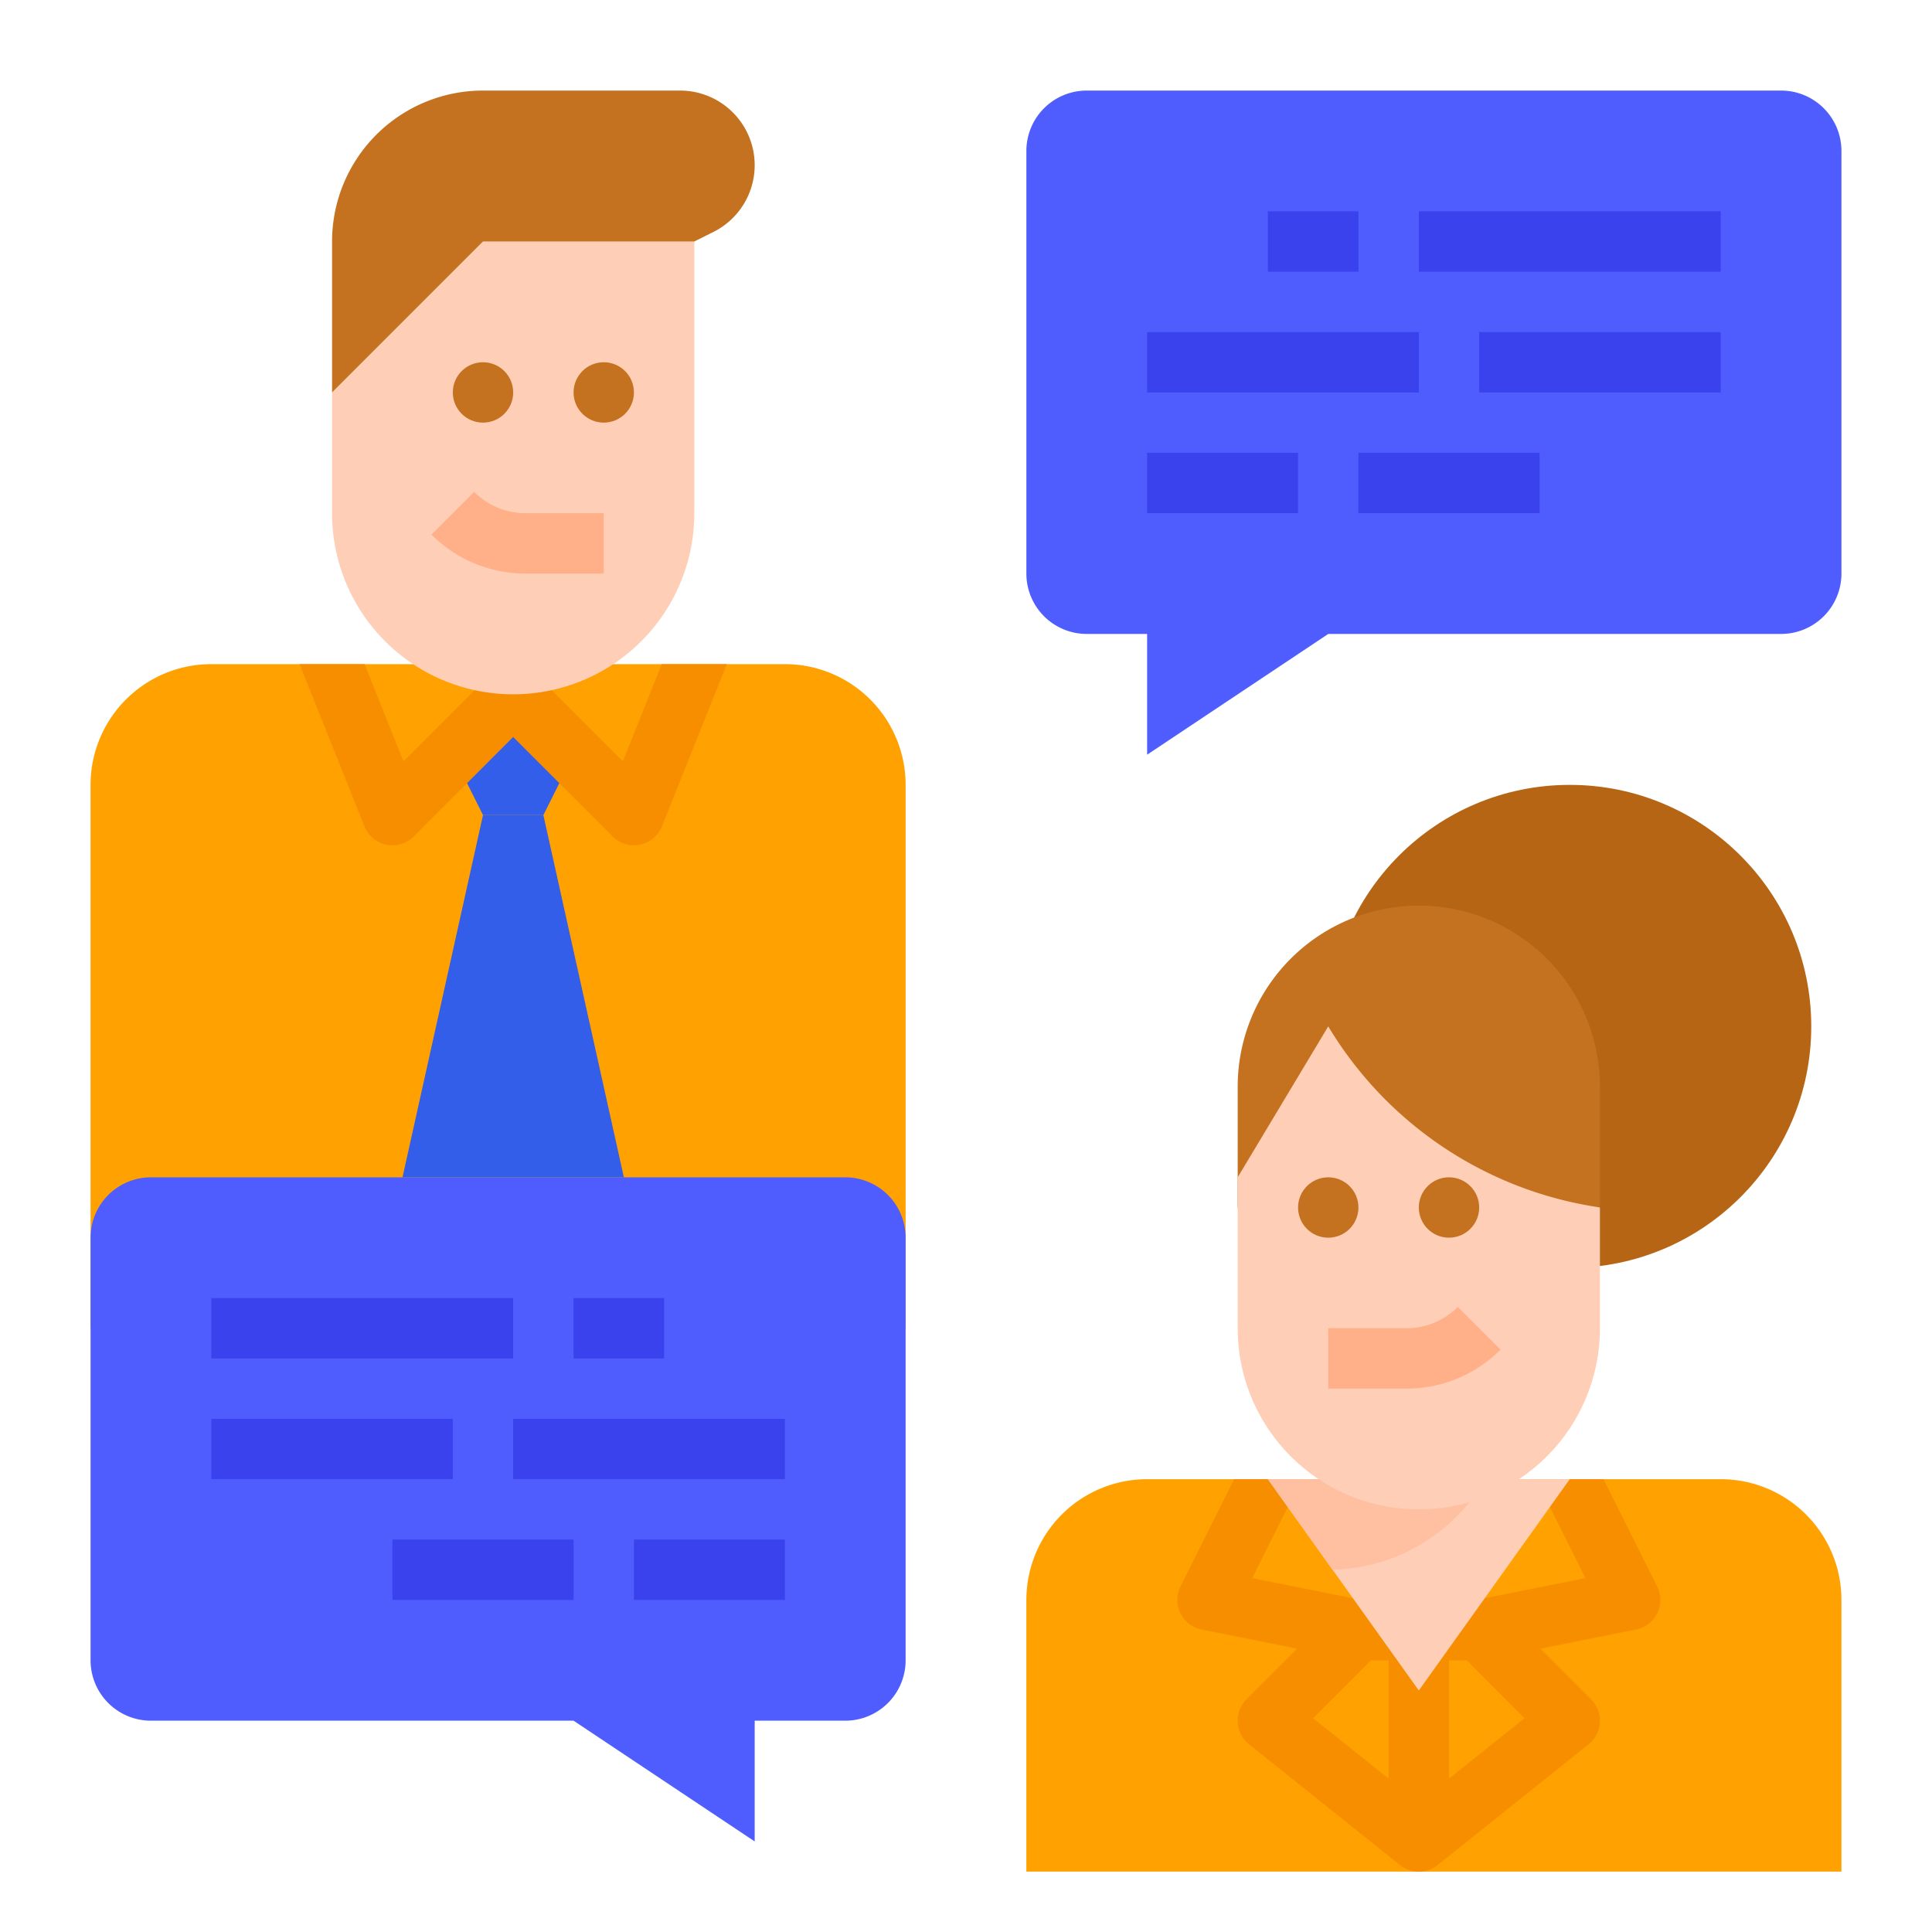 <?xml version="1.0"?>
<svg xmlns="http://www.w3.org/2000/svg" xmlns:xlink="http://www.w3.org/1999/xlink" xmlns:svgjs="http://svgjs.com/svgjs" version="1.1" width="512" height="512" x="0" y="0" viewBox="0 0 512 512" style="enable-background:new 0 0 512 512" xml:space="preserve" class=""><g><path xmlns="http://www.w3.org/2000/svg" d="m488 424v72h-216v-72a32.004 32.004 0 0 1 32-32h152a32.004 32.004 0 0 1 32 32z" fill="#ffa100" data-original="#ffa100" style="" class=""/><path xmlns="http://www.w3.org/2000/svg" d="m439.16 420.42-14.22-28.42h-17.89l13.11 26.21-28.93 5.79h-30.46l-28.93-5.79 13.11-26.21h-17.9l-14.21 28.42a7.999 7.999 0 0 0 5.59 11.42l25.34 5.07-13.43 13.43a8.008 8.008 0 0 0 .66 11.91l40 32a8.018 8.018 0 0 0 10 0l40-32a8.008 8.008 0 0 0 .66-11.91l-13.43-13.43 25.34-5.07a7.999 7.999 0 0 0 5.59-11.42zm-75.84 19.58h4.68v31.352l-20.02-16.012zm20.68 31.352v-31.352h4.68l15.34 15.34z" fill="#f78e00" data-original="#f78e00" style="" class=""/><path xmlns="http://www.w3.org/2000/svg" d="m416 392-40 56-22.87-32.02-17.13-23.98z" fill="#ffceb6" data-original="#ffceb6" style=""/><path xmlns="http://www.w3.org/2000/svg" d="m240 208v144h-216v-144a32.004 32.004 0 0 1 32-32h152a32.004 32.004 0 0 1 32 32z" fill="#ffa100" data-original="#ffa100" style="" class=""/><path xmlns="http://www.w3.org/2000/svg" d="m393.58 392a47.952 47.952 0 0 1 -40.45 23.98l-17.13-23.98z" fill="#ffbfa1" data-original="#ffbfa1" style=""/><path xmlns="http://www.w3.org/2000/svg" d="m224 456h-24v32l-48-32h-112a16 16 0 0 1 -16-16v-112a16 16 0 0 1 16-16h184a16 16 0 0 1 16 16v112a16 16 0 0 1 -16 16z" fill="#4f5dff" data-original="#4f5dff" style="" class=""/><path xmlns="http://www.w3.org/2000/svg" d="m288 168h16v32l48-32h120a16 16 0 0 0 16-16v-112a16 16 0 0 0 -16-16h-184a16 16 0 0 0 -16 16v112a16 16 0 0 0 16 16z" fill="#4f5dff" data-original="#4f5dff" style="" class=""/><g xmlns="http://www.w3.org/2000/svg" fill="#3942ed"><path d="m336 56h24v16h-24z" fill="#3942ed" data-original="#3942ed" style="" class=""/><path d="m376 56h80v16h-80z" fill="#3942ed" data-original="#3942ed" style="" class=""/><path d="m304 88h72v16h-72z" fill="#3942ed" data-original="#3942ed" style="" class=""/><path d="m392 88h64v16h-64z" fill="#3942ed" data-original="#3942ed" style="" class=""/><path d="m304 120h40v16h-40z" fill="#3942ed" data-original="#3942ed" style="" class=""/><path d="m360 120h48v16h-48z" fill="#3942ed" data-original="#3942ed" style="" class=""/><path d="m152 344h24v16h-24z" fill="#3942ed" data-original="#3942ed" style="" class=""/><path d="m56 344h80v16h-80z" fill="#3942ed" data-original="#3942ed" style="" class=""/><path d="m136 376h72v16h-72z" fill="#3942ed" data-original="#3942ed" style="" class=""/><path d="m56 376h64v16h-64z" fill="#3942ed" data-original="#3942ed" style="" class=""/><path d="m168 408h40v16h-40z" fill="#3942ed" data-original="#3942ed" style="" class=""/><path d="m104 408h48v16h-48z" fill="#3942ed" data-original="#3942ed" style="" class=""/></g><path xmlns="http://www.w3.org/2000/svg" d="m144 216 21.333 96h-58.666l21.333-96z" fill="#335eea" data-original="#ef5e3b" style="" class=""/><path xmlns="http://www.w3.org/2000/svg" d="m128 216-8-16 16-16 16 16-8 16z" fill="#335eea" data-original="#e04f2b" style="" class=""/><path xmlns="http://www.w3.org/2000/svg" d="m192.61 176-17.18 42.97a8.007 8.007 0 0 1 -13.09 2.69l-26.34-26.35-26.34 26.35a8.002 8.002 0 0 1 -13.09-2.69l-17.18-42.97h17.22l10.31 25.76 23.42-23.42a8.015 8.015 0 0 1 11.32 0l23.42 23.42 10.31-25.76z" fill="#f78e00" data-original="#f78e00" style="" class=""/><path xmlns="http://www.w3.org/2000/svg" d="m184 64v72a48 48 0 0 1 -48 48 48 48 0 0 1 -48-48v-32l40-40z" fill="#ffceb6" data-original="#ffceb6" style=""/><circle xmlns="http://www.w3.org/2000/svg" cx="128" cy="104" fill="#c47220" r="8" data-original="#c47220" style=""/><path xmlns="http://www.w3.org/2000/svg" d="m184 64 5.068-2.534a19.777 19.777 0 0 0 10.932-17.689 19.777 19.777 0 0 0 -19.777-19.777h-52.223a40 40 0 0 0 -40 40v40l40-40z" fill="#c47220" data-original="#c47220" style=""/><path xmlns="http://www.w3.org/2000/svg" d="m160 152h-20.687a35.084 35.084 0 0 1 -24.97-10.343l11.313-11.314a19.187 19.187 0 0 0 13.657 5.657h20.687z" fill="#ffb089" data-original="#ffb089" style="" class=""/><circle xmlns="http://www.w3.org/2000/svg" cx="160" cy="104" fill="#c47220" r="8" data-original="#c47220" style=""/><circle xmlns="http://www.w3.org/2000/svg" cx="416" cy="272" fill="#b66514" r="64" data-original="#b66514" style=""/><path xmlns="http://www.w3.org/2000/svg" d="m328 320v-32a48 48 0 0 1 48-48h0a48 48 0 0 1 48 48v32z" fill="#c47220" data-original="#c47220" style=""/><path xmlns="http://www.w3.org/2000/svg" d="m328 312v40a48 48 0 0 0 48 48h0a48 48 0 0 0 48-48v-32l-1.987-.331a101.015 101.015 0 0 1 -70.013-47.669z" fill="#ffceb6" data-original="#ffceb6" style=""/><circle xmlns="http://www.w3.org/2000/svg" cx="384" cy="320" fill="#c47220" r="8" data-original="#c47220" style=""/><path xmlns="http://www.w3.org/2000/svg" d="m372.687 368h-20.687v-16h20.687a19.183 19.183 0 0 0 13.656-5.657l11.314 11.314a35.082 35.082 0 0 1 -24.971 10.343z" fill="#ffb089" data-original="#ffb089" style="" class=""/><circle xmlns="http://www.w3.org/2000/svg" cx="352" cy="320" fill="#c47220" r="8" data-original="#c47220" style=""/></g></svg>
